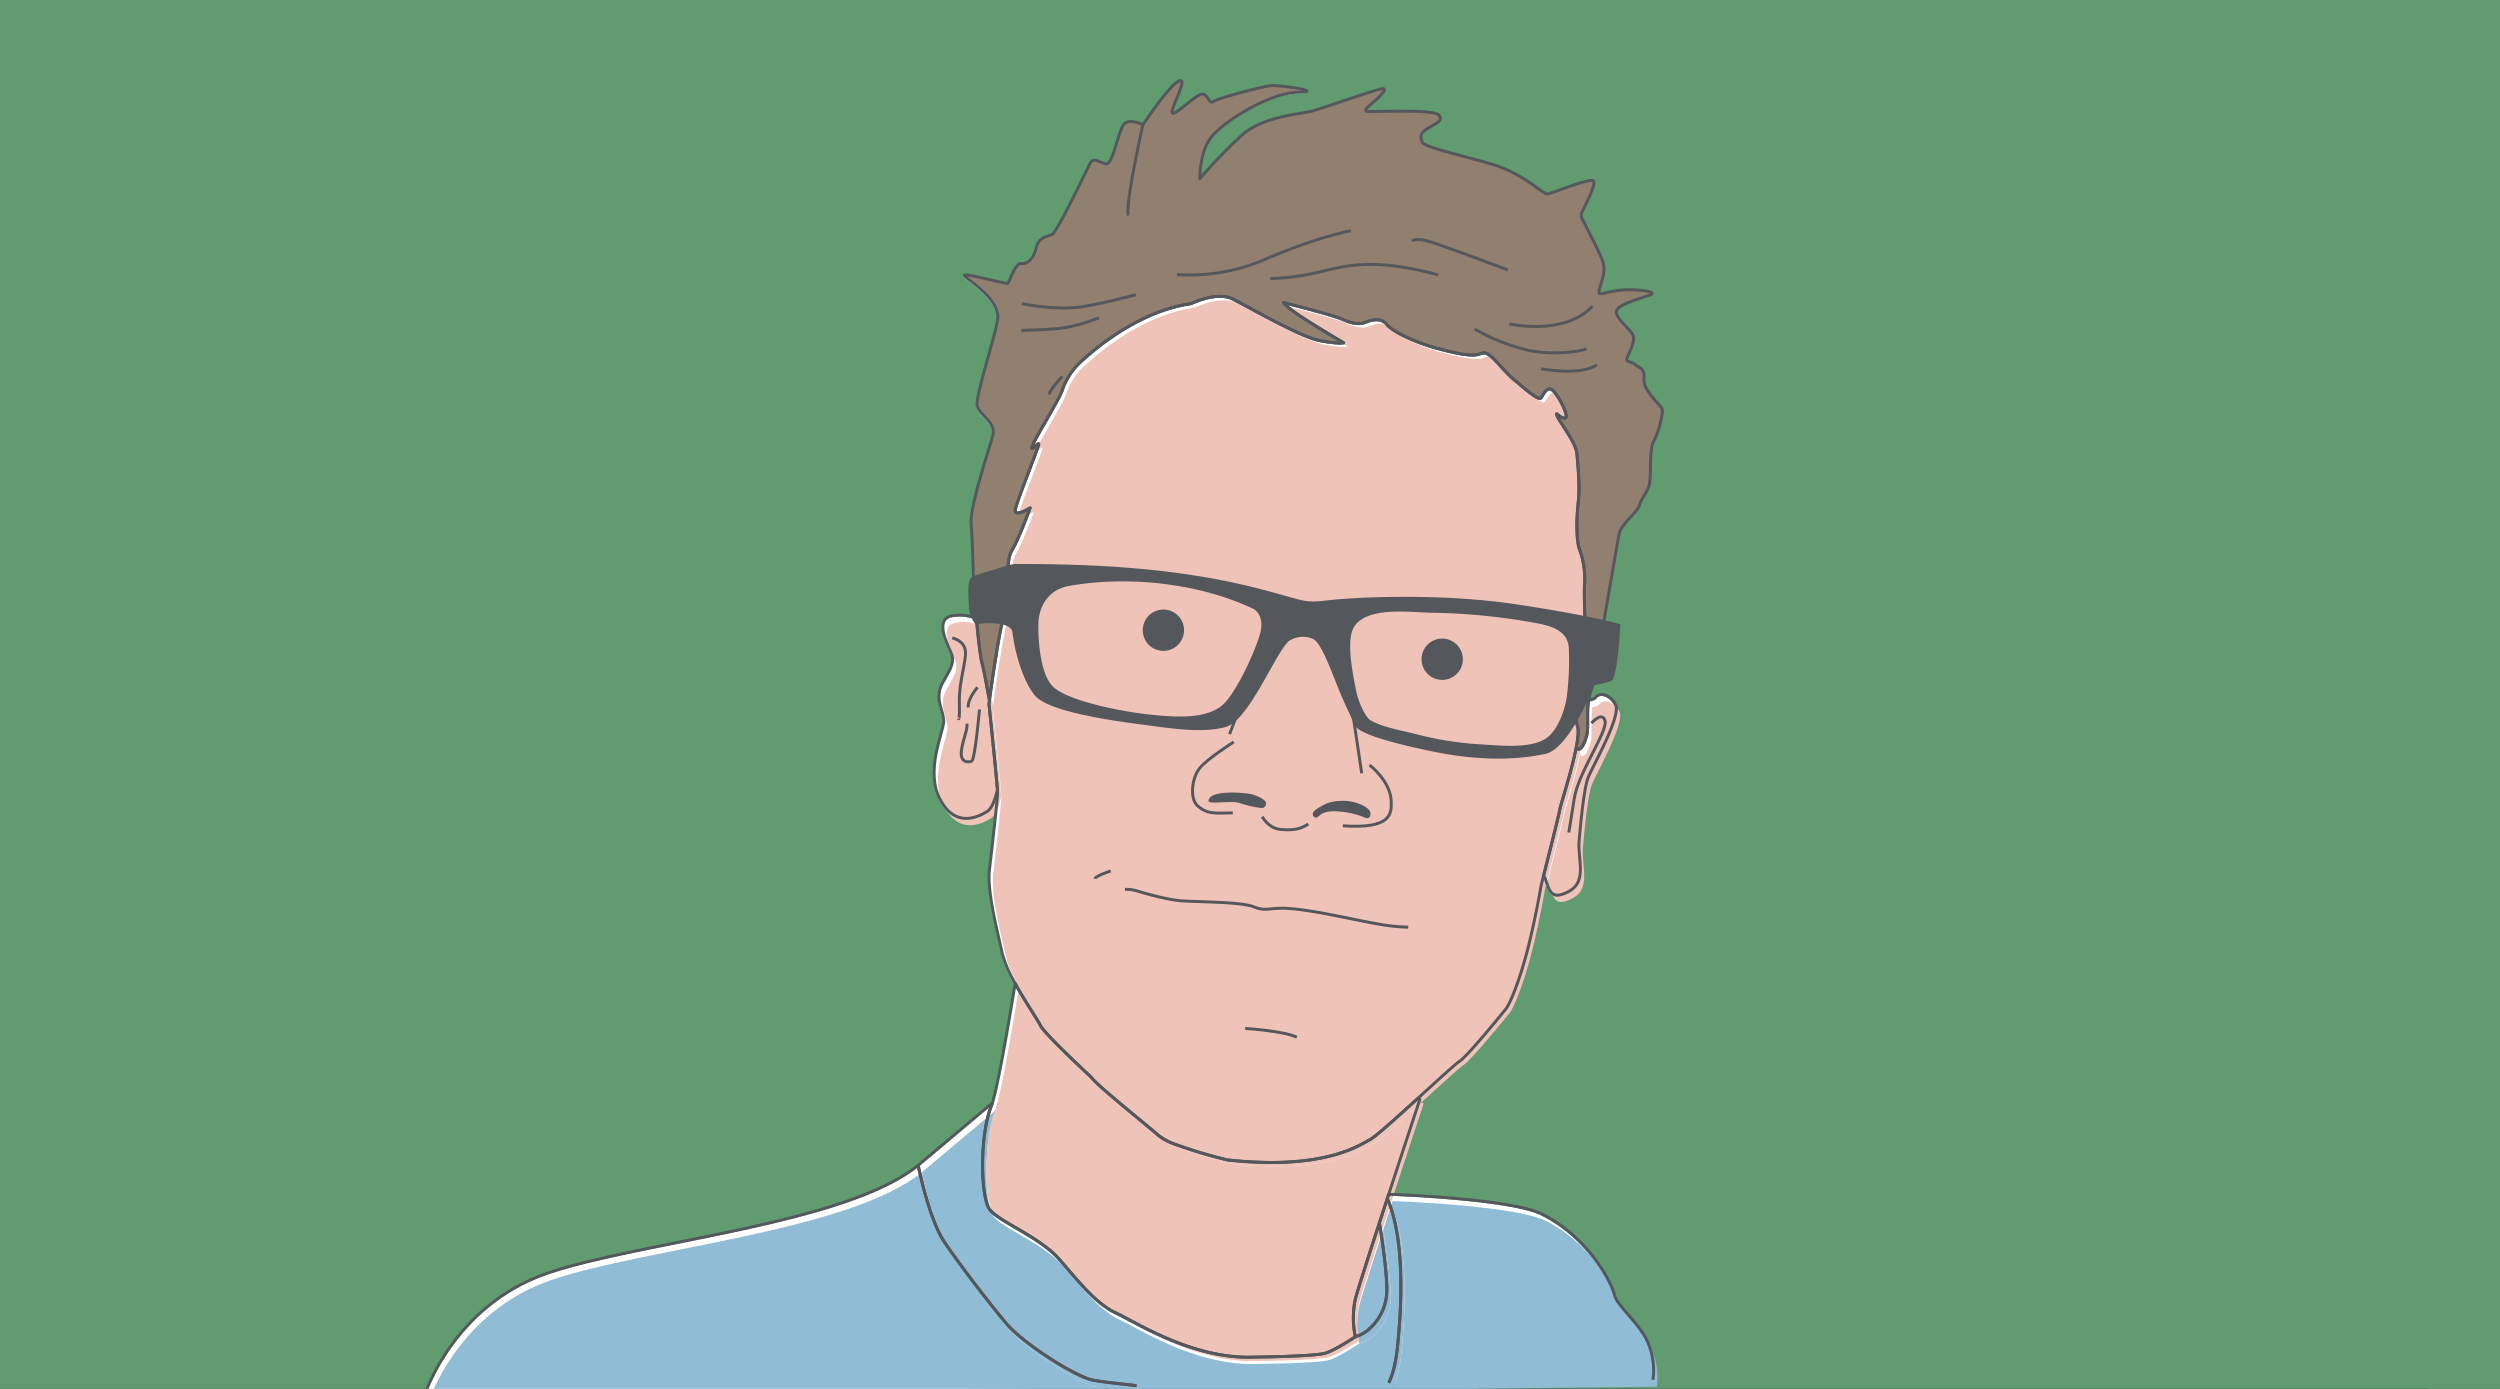 <svg xmlns="http://www.w3.org/2000/svg" viewBox="0 0 841.89 467.717"><rect x="0" y="0" width="841.89" height="467.717" fill="#333333" stroke="none"/><defs><style>.cls-1{fill:#609c70;}.cls-2{fill:#fff;}.cls-3{fill:#90bcd6;}.cls-4{fill:#efc3b8;}.cls-5{fill:#917f6f;}.cls-6{fill:none;stroke-linejoin:round;}.cls-6,.cls-7,.cls-9{stroke:#54575c;}.cls-7,.cls-8,.cls-9{fill:#54575c;}.cls-7,.cls-9{stroke-miterlimit:10;}.cls-7{stroke-width:1.024px;}.cls-9{stroke-width:0.887px;}</style></defs><g id="Layer_3" data-name="Layer 3"><path class="cls-1" d="M0,0V467.716H180.566a7.711,7.711,0,0,1,.999-.07H816.958a7.733,7.733,0,0,1,1.001.07h23.931V0Z"/><path class="cls-2" d="M543.554,436.964c-2.049-7.172-10.475-20.607-24.591-27.665-9.529-4.765-44.299-6.427-51.594-6.636q-.235.721-.471,1.443c6.328,14.136,4.402,38.704,3.908,44.641-.413,4.961-.83,11.922-3.397,17.386l88.954-.992a23.566,23.566,0,0,0-2.049-13.32C551.652,446.194,544.471,440.173,543.554,436.964Z"/><path class="cls-2" d="M338.627,446.185c-5.635-6.66-15.882-19.98-21.005-27.665s-8.709-25.616-8.709-25.616C284.322,412.885,215.159,418.52,183.908,429.279c-31.251,10.759-40.985,40.473-40.985,40.473l239.522-2.671c-8.001-.852-13.713-1.586-15.128-1.94C361.169,463.604,344.263,452.846,338.627,446.185Z"/><path class="cls-2" d="M466.897,404.106c-.892,2.734-1.784,5.471-2.651,8.142,1.113,6.794,2.719,18.208,2.466,23.781a17.602,17.602,0,0,1-6.519,12.494,11.786,11.786,0,0,1-4.06,2.098s-6.332,4.278-9.925,5.476c-3.594,1.198-23.615,1.369-23.615,1.369-21.005,1.025-40.419-11.793-47.079-14.867s-12.296-10.246-18.956-17.931c-6.66-7.685-20.493-12.808-23.567-16.906-1.406-1.875-2.254-7.247-2.369-13.489-.137-7.405.757-16.035,2.985-21.514.093-.23.194-.525.298-.848l-24.993,20.994s3.586,17.931,8.709,25.616,15.37,21.005,21.005,27.665c5.636,6.66,22.542,17.419,28.69,18.956,1.415.354,7.127,1.088,15.128,1.94l84.963-.948c2.567-5.465,2.984-12.425,3.397-17.386C471.3,442.81,473.226,418.241,466.897,404.106Z"/><path class="cls-2" d="M332.902,236.306c-1.018-5.707-1.947-10.619-2.374-12.084-.743-2.546-1.485-9.628-2.024-15.705-2.364-.541-3.992-1.252-7.902-.724-6.332.856-2.053,9.241-.684,12.321,1.369,3.08.342,4.963-2.738,10.268-3.08,5.305.513,9.583.342,13.177-.171,3.594-6.332,16.599-1.198,26.182,5.134,9.583,12.663,5.989,15.915,3.936,1.517-.958,2.623-4.112,3.373-7.206-.377-5.126-2.86-29.073-2.86-29.073S332.806,237,332.902,236.306Z"/><path class="cls-2" d="M534.167,247.666c-.941,4.235-2.885,6.444-3.599,4.281-1.52,8.095-5.396,19.788-5.642,21.388-.266,1.727-3.831,15.828-5.413,22.05a6.212,6.212,0,0,1,.792,1.566c1.198,3.594,1.953,5.902,5.647,4.62,8.385-2.909,5.476-9.412,5.476-16.941,0,0,1.369-17.968,3.08-22.246,1.711-4.278,11.294-20.877,9.241-24.642-2.054-3.765-5.476-4.107-6.674-2.396a3.581,3.581,0,0,1-2.346.863c-.085.482-.162.988-.221,1.533C534.164,240.904,534.628,245.592,534.167,247.666Z"/><path class="cls-2" d="M559.494,138.317c-.342-1.369-6.503-6.332-6.161-10.096s-1.198-3.594-2.909-4.963c-1.711-1.369-3.423-.685-2.738-2.396.685-1.711,2.909-5.647,1.882-7.701s-6.161-5.818-5.476-8.043c.685-2.225,8.043-4.107,11.294-5.305,3.251-1.198-5.476-2.225-10.781-1.54-5.305.684-6.845,2.225-6.332-.171s2.225-5.647,1.369-8.899c-.856-3.251-4.963-10.61-5.989-12.834s-1.882-2.909-1.198-4.449c.685-1.54,5.134-9.754,3.765-10.61-1.369-.856-13.861,4.278-15.401,4.449-1.54.171-7.872-6.845-18.995-10.096-11.123-3.251-22.76-5.647-23.273-7.53-.513-1.882-.856-2.738,2.567-4.792,3.423-2.054,4.62-2.567,2.909-4.278-1.711-1.711-21.048-1.027-23.273-1.027-2.225,0-.856-1.198,1.711-3.422,2.567-2.225,4.62-4.449,2.738-4.278S445.353,36.839,441.588,37.866c-3.765,1.027-16.599,1.711-23.787,8.214a180.502,180.502,0,0,0-14.032,14.546s-.171-8.727,3.765-13.861,19.508-15.059,29.262-15.23c9.754-.171-6.503-2.567-9.241-2.225-2.738.342-17.455,4.107-19.166,5.305s-1.711-2.738-4.107-2.396-10.952,9.412-9.754,5.305,5.305-11.465,1.882-9.583c-3.422,1.882-11.808,14.546-11.808,14.546s-4.963-2.567-6.674.171c-1.711,2.738-3.594,13.519-5.818,13.006-2.225-.513-4.107-2.396-5.305-.171S355.683,78.765,353.972,79.449s-4.62,1.027-5.305,4.449c-.685,3.422-2.909,5.647-4.963,5.305-2.054-.342-4.107,6.332-4.62,6.674-.513.342-15.059-3.765-14.546-2.567s12.321,7.872,11.123,14.888c-1.198,7.016-7.53,25.84-6.845,28.92s6.332,5.647,5.305,9.754c-1.027,4.107-7.872,23.958-7.358,30.118.513,6.161.685,18.31,1.027,22.76.13,1.691.384,5.04.714,8.766.539,6.077,1.281,13.159,2.024,15.705.427,1.465,1.356,6.378,2.374,12.084.611-4.432,2.972-21.19,4.556-27.208a10.72,10.72,0,0,1,.6-1.818c1.711-3.422-.171-17.113,2.396-21.391s6.161-14.375,6.161-14.375-5.476,3.423-4.963.513c.513-2.909,8.043-21.391,7.872-22.075s-2.909,3.08-2.225.856,9.583-16.599,10.096-18.824a23.165,23.165,0,0,1,5.647-9.07c2.567-2.396,18.482-17.455,37.819-20.193,0,0,8.556-4.278,14.032-1.54,5.476,2.738,22.76,12.834,29.434,14.032s7.872.685,7.872.685-19.508-11.294-20.193-13.519c0,0,15.915,3.936,19.851,5.647s5.989,1.711,8.043.856,5.134-1.369,6.845.856c1.711,2.225,8.951,5.881,16.941,8.043,14.546,3.936,13.519,1.54,15.915,1.54s6.674,6.674,11.123,9.925c0,0,7.016,6.332,7.872,5.305.856-1.027,2.225-4.62,4.278-2.396,2.053,2.225,5.305,8.556,3.936,9.07-1.369.513-3.594-2.738-2.738-.685.856,2.053,6.332,8.899,6.674,12.663s1.027,11.123.513,15.744c-.513,4.62-1.027,13.006.513,16.941a27.651,27.651,0,0,1,1.54,11.465c-.171,3.423.171,12.663.171,12.663l-.34,9.613-.115,3.251-.154,4.342c-.628,3.007-1.237,6.205-1.663,9.079-.583,3.93-.823,7.251-.294,8.626.48,1.249.246,3.86-.347,7.019.714,2.163,2.657-.045,3.599-4.281.461-2.074-.003-6.762.342-9.925.06-.545.136-1.05.221-1.533.518-2.956,1.409-4.754,1.49-5.484.085-.769,1.754-10.402,2.054-14.717.037-.531.053-.98.053-1.364a45.836,45.836,0,0,0,1.659-5.823c.856-4.963,4.278-24.813,4.963-28.407s6.161-7.358,6.845-9.754c.684-2.396,1.882-3.251,3.08-6.161,1.198-2.909,0-12.321,1.711-15.401S559.836,139.686,559.494,138.317Z"/><path class="cls-2" d="M533.312,197.355a27.651,27.651,0,0,0-1.54-11.465c-1.54-3.936-1.027-12.321-.513-16.941.513-4.62-.171-11.979-.513-15.744s-5.818-10.61-6.674-12.663c-.856-2.054,1.369,1.198,2.738.685,1.369-.513-1.882-6.845-3.936-9.07-2.054-2.225-3.423,1.369-4.278,2.396-.856,1.027-7.872-5.305-7.872-5.305-4.449-3.251-8.727-9.925-11.123-9.925s-1.369,2.396-15.915-1.54c-7.991-2.162-15.23-5.818-16.941-8.043-1.711-2.225-4.792-1.711-6.845-.856s-4.107.856-8.043-.856-19.851-5.647-19.851-5.647c.685,2.225,20.193,13.519,20.193,13.519s-1.198.513-7.872-.685-23.958-11.294-29.434-14.032c-5.476-2.738-14.032,1.54-14.032,1.54-19.337,2.738-35.252,17.797-37.819,20.193a23.165,23.165,0,0,0-5.647,9.07c-.513,2.225-9.412,16.599-10.096,18.824s2.054-1.54,2.225-.856-7.358,19.166-7.872,22.075c-.513,2.909,4.963-.513,4.963-.513s-3.594,10.096-6.161,14.375-.685,17.968-2.396,21.391a10.72,10.72,0,0,0-.6,1.818c-1.583,6.018-3.945,22.776-4.556,27.208-.096.694-.149,1.092-.149,1.092s2.482,23.946,2.86,29.073c.031.421.05.731.05.874,0,1.882-1.882,18.824-2.738,26.011-.856,7.187,2.567,20.193,4.278,28.065a42.244,42.244,0,0,0,4.379,10.247c3.41,6.185,7.594,12.222,8.456,14.053,1.369,2.909,17.113,17.455,17.113,17.455,1.882,2.738,18.653,16.086,22.931,19.851a20.95,20.95,0,0,0,5.629,2.882,166.881,166.881,0,0,0,17.302,5.161c2.451.271,4.772.465,6.994.606,27.264,1.728,37.769-5.711,41.092-7.451,1.854-.971,9.035-7.451,15.953-13.758,6.494-5.919,12.756-11.684,14.165-12.596,2.909-1.882,15.744-17.797,15.744-17.797,1.537-2.184,4.572-9.807,7.016-19.166,2.725-10.437,4.792-22.589,4.792-22.589s.292-1.143.748-2.935c1.582-6.222,5.147-20.322,5.413-22.05.246-1.6,4.122-13.294,5.642-21.388.593-3.159.828-5.77.347-7.019-.529-1.375-.289-4.695.294-8.626.426-2.874,1.035-6.072,1.663-9.079l.154-4.342.115-3.251.34-9.613S533.14,200.778,533.312,197.355Z"/><path class="cls-2" d="M456.134,450.621a11.786,11.786,0,0,0,4.06-2.098,17.602,17.602,0,0,0,6.519-12.494c.253-5.573-1.353-16.986-2.466-23.781-4.014,12.361-7.507,23.286-8.113,25.71A30.463,30.463,0,0,0,456.134,450.621Z"/><path class="cls-2" d="M477.05,370.466c-6.919,6.306-14.099,12.787-15.953,13.758-3.323,1.74-13.828,9.179-41.092,7.451-2.223-.141-4.543-.335-6.994-.606a166.881,166.881,0,0,1-17.302-5.161,20.95,20.95,0,0,1-5.629-2.882c-4.278-3.765-21.048-17.113-22.931-19.851,0,0-15.744-14.546-17.113-17.455-.862-1.831-5.046-7.868-8.456-14.053-.796,4.931-5.41,33.196-7.674,40.243-.104.323-.205.619-.298.848-2.229,5.479-3.123,14.108-2.985,21.514.116,6.242.963,11.615,2.369,13.489,3.074,4.099,16.906,9.222,23.567,16.906,6.66,7.685,12.296,14.857,18.956,17.931s26.074,15.891,47.079,14.867c0,0,20.022-.171,23.615-1.369,3.594-1.198,9.925-5.476,9.925-5.476a30.463,30.463,0,0,1,0-12.663c.606-2.423,4.099-13.348,8.113-25.71.867-2.671,1.759-5.408,2.651-8.142q.236-.722.471-1.443c5.315-16.275,10.498-31.957,10.498-31.957Z"/><path class="cls-3" d="M545.122,438.802c-2.049-7.172-10.475-20.607-24.591-27.665-9.529-4.765-44.299-6.427-51.594-6.636q-.235.721-.471,1.443c6.328,14.136,4.402,38.704,3.908,44.641-.413,4.961-.83,11.922-3.397,17.386l88.954-.992a23.566,23.566,0,0,0-2.049-13.32C553.22,448.032,546.039,442.011,545.122,438.802Z"/><path class="cls-3" d="M340.195,448.024c-5.636-6.66-15.882-19.98-21.005-27.665s-8.709-25.616-8.709-25.616c-24.591,19.98-93.754,25.616-125.005,36.375-31.251,10.759-40.985,40.473-40.985,40.473l239.522-2.671c-8.001-.852-13.713-1.586-15.128-1.94C362.737,465.442,345.831,454.684,340.195,448.024Z"/><path class="cls-3" d="M468.465,405.944c-.892,2.734-1.784,5.471-2.651,8.142,1.113,6.794,2.719,18.208,2.466,23.781a17.602,17.602,0,0,1-6.519,12.494,11.786,11.786,0,0,1-4.06,2.098s-6.332,4.278-9.925,5.476c-3.594,1.198-23.615,1.369-23.615,1.369-21.005,1.025-40.419-11.793-47.079-14.867s-12.296-10.246-18.956-17.931c-6.66-7.685-20.493-12.808-23.567-16.907-1.406-1.875-2.254-7.247-2.369-13.489-.137-7.405.757-16.035,2.985-21.514.093-.23.194-.525.298-.848l-24.993,20.994s3.586,17.931,8.709,25.616,15.37,21.005,21.005,27.665c5.636,6.66,22.542,17.419,28.69,18.956,1.415.354,7.127,1.088,15.128,1.94l84.963-.948c2.567-5.465,2.984-12.425,3.397-17.386C472.868,444.648,474.793,420.08,468.465,405.944Z"/><path class="cls-4" d="M334.469,238.144c-1.018-5.707-1.947-10.619-2.374-12.084-.743-2.546-1.485-9.628-2.024-15.705-2.364-.541-3.992-1.252-7.902-.724-6.332.856-2.053,9.241-.684,12.321,1.369,3.08.342,4.963-2.738,10.268-3.08,5.305.513,9.583.342,13.177s-6.332,16.599-1.198,26.182c5.134,9.583,12.663,5.989,15.915,3.936,1.517-.958,2.623-4.112,3.373-7.206-.377-5.126-2.86-29.073-2.86-29.073S334.374,238.838,334.469,238.144Z"/><path class="cls-4" d="M535.735,249.504c-.941,4.235-2.885,6.444-3.599,4.281-1.52,8.095-5.396,19.788-5.642,21.388-.266,1.727-3.831,15.828-5.413,22.05a6.212,6.212,0,0,1,.792,1.566c1.198,3.594,1.953,5.902,5.647,4.62,8.385-2.909,5.476-9.412,5.476-16.941,0,0,1.369-17.968,3.08-22.246,1.711-4.278,11.294-20.877,9.241-24.642-2.054-3.765-5.476-4.107-6.674-2.396a3.581,3.581,0,0,1-2.346.863c-.085.482-.162.988-.221,1.533C535.732,242.742,536.196,247.43,535.735,249.504Z"/><path class="cls-4" d="M534.879,198.193a27.651,27.651,0,0,0-1.54-11.465c-1.54-3.936-1.027-12.321-.513-16.941.513-4.62-.171-11.979-.513-15.744-.342-3.765-5.818-10.61-6.674-12.663-.856-2.054,1.369,1.198,2.738.685,1.369-.513-1.882-6.845-3.936-9.07-2.054-2.225-3.423,1.369-4.278,2.396-.856,1.027-7.872-5.305-7.872-5.305-4.449-3.251-8.727-9.925-11.123-9.925s-1.369,2.396-15.915-1.54c-7.991-2.162-15.23-5.818-16.941-8.043-1.711-2.225-4.792-1.711-6.845-.856s-4.107.856-8.043-.856c-3.936-1.711-19.851-5.647-19.851-5.647.685,2.225,20.193,13.519,20.193,13.519s-1.198.513-7.872-.685-23.958-11.294-29.434-14.032c-5.476-2.738-14.032,1.54-14.032,1.54-19.337,2.738-35.252,17.797-37.819,20.193a23.165,23.165,0,0,0-5.647,9.07c-.513,2.225-9.412,16.599-10.096,18.824s2.054-1.54,2.225-.856c.171.685-7.358,19.166-7.872,22.075-.513,2.909,4.963-.513,4.963-.513s-3.594,10.096-6.161,14.375-.685,17.968-2.396,21.391a10.719,10.719,0,0,0-.6,1.818c-1.583,6.018-3.945,22.776-4.556,27.208-.096.694-.149,1.092-.149,1.092s2.482,23.946,2.86,29.073c.031.421.05.731.05.874,0,1.882-1.882,18.824-2.738,26.011-.856,7.187,2.567,20.193,4.278,28.065a42.244,42.244,0,0,0,4.379,10.247c3.41,6.185,7.594,12.222,8.456,14.053,1.369,2.909,17.113,17.455,17.113,17.455,1.882,2.738,18.653,16.086,22.931,19.851a20.95,20.95,0,0,0,5.629,2.882,166.879,166.879,0,0,0,17.302,5.161c2.451.271,4.772.465,6.994.606,27.264,1.728,37.769-5.711,41.092-7.451,1.854-.971,9.035-7.451,15.953-13.758,6.494-5.919,12.756-11.684,14.165-12.596,2.909-1.882,15.744-17.797,15.744-17.797,1.537-2.184,4.572-9.807,7.016-19.166,2.725-10.437,4.792-22.589,4.792-22.589s.292-1.143.748-2.935c1.582-6.222,5.147-20.322,5.413-22.05.246-1.6,4.122-13.294,5.642-21.388.593-3.159.828-5.77.347-7.019-.529-1.375-.289-4.695.294-8.626.426-2.874,1.035-6.072,1.663-9.079l.154-4.342.115-3.251.34-9.613S534.708,201.616,534.879,198.193Z"/><path class="cls-3" d="M457.702,452.459a11.786,11.786,0,0,0,4.06-2.098,17.602,17.602,0,0,0,6.519-12.494c.253-5.573-1.353-16.986-2.466-23.781-4.014,12.361-7.507,23.286-8.113,25.71A30.463,30.463,0,0,0,457.702,452.459Z"/><path class="cls-4" d="M478.617,371.305c-6.919,6.306-14.099,12.787-15.953,13.758-3.323,1.74-13.828,9.179-41.092,7.451-2.223-.141-4.543-.335-6.994-.606a166.879,166.879,0,0,1-17.302-5.161,20.95,20.95,0,0,1-5.629-2.882c-4.278-3.765-21.048-17.113-22.931-19.851,0,0-15.744-14.546-17.113-17.455-.862-1.831-5.046-7.868-8.456-14.053-.796,4.931-5.41,33.196-7.674,40.243-.104.323-.205.619-.298.848-2.229,5.479-3.123,14.108-2.985,21.514.116,6.242.963,11.615,2.369,13.489,3.074,4.099,16.906,9.222,23.567,16.907,6.66,7.685,12.296,14.857,18.956,17.931s26.074,15.891,47.079,14.867c0,0,20.022-.171,23.615-1.369,3.594-1.198,9.925-5.476,9.925-5.476a30.463,30.463,0,0,1,0-12.663c.606-2.423,4.099-13.348,8.113-25.71.867-2.671,1.759-5.408,2.651-8.142q.236-.722.471-1.443c5.315-16.275,10.498-31.957,10.498-31.957Z"/><path class="cls-5" d="M560.061,137.696c-.342-1.369-6.503-6.332-6.161-10.096s-1.198-3.594-2.909-4.963c-1.711-1.369-3.423-.685-2.738-2.396.684-1.711,2.909-5.647,1.882-7.701s-6.161-5.818-5.476-8.043c.685-2.225,8.043-4.107,11.294-5.305,3.251-1.198-5.476-2.225-10.781-1.54-5.305.684-6.845,2.225-6.332-.171.513-2.396,2.225-5.647,1.369-8.899-.856-3.251-4.963-10.61-5.989-12.834s-1.882-2.909-1.198-4.449c.685-1.54,5.134-9.754,3.765-10.61-1.369-.856-13.861,4.278-15.401,4.449-1.54.171-7.872-6.845-18.995-10.096-11.123-3.251-22.76-5.647-23.273-7.53-.513-1.882-.856-2.738,2.567-4.792,3.423-2.054,4.62-2.567,2.909-4.278-1.711-1.711-21.048-1.027-23.273-1.027-2.225,0-.856-1.198,1.711-3.422,2.567-2.225,4.62-4.449,2.738-4.278s-19.851,6.503-23.615,7.53c-3.765,1.027-16.599,1.711-23.787,8.214A180.502,180.502,0,0,0,404.337,60.005s-.171-8.727,3.765-13.861,19.508-15.059,29.262-15.23c9.754-.171-6.503-2.567-9.241-2.225-2.738.342-17.455,4.107-19.166,5.305-1.711,1.198-1.711-2.738-4.107-2.396s-10.952,9.412-9.754,5.305,5.305-11.465,1.882-9.583C393.556,29.202,385.171,41.865,385.171,41.865s-4.963-2.567-6.674.171c-1.711,2.738-3.594,13.519-5.818,13.006-2.225-.513-4.107-2.396-5.305-.171S356.251,78.144,354.54,78.829s-4.62,1.027-5.305,4.449c-.685,3.422-2.909,5.647-4.963,5.305-2.054-.342-4.107,6.332-4.62,6.674-.513.342-15.059-3.765-14.546-2.567s12.321,7.872,11.123,14.888c-1.198,7.016-7.53,25.84-6.845,28.92s6.332,5.647,5.305,9.754c-1.027,4.107-7.872,23.958-7.358,30.118.513,6.161.685,18.31,1.027,22.76.13,1.691.384,5.04.714,8.766.539,6.077,1.281,13.159,2.024,15.705.427,1.465,1.356,6.378,2.374,12.084.611-4.432,2.972-21.19,4.556-27.208a10.719,10.719,0,0,1,.6-1.818c1.711-3.422-.171-17.113,2.396-21.391s6.161-14.375,6.161-14.375-5.476,3.423-4.963.513c.513-2.909,8.043-21.391,7.872-22.075-.171-.685-2.909,3.08-2.225.856s9.583-16.599,10.096-18.824a23.165,23.165,0,0,1,5.647-9.07c2.567-2.396,18.482-17.455,37.819-20.193,0,0,8.556-4.278,14.032-1.54,5.476,2.738,22.76,12.834,29.434,14.032s7.872.685,7.872.685-19.508-11.294-20.193-13.519c0,0,15.915,3.936,19.851,5.647,3.936,1.711,5.989,1.711,8.043.856s5.134-1.369,6.845.856c1.711,2.225,8.951,5.881,16.941,8.043,14.546,3.936,13.519,1.54,15.915,1.54s6.674,6.674,11.123,9.925c0,0,7.016,6.332,7.872,5.305.856-1.027,2.225-4.62,4.278-2.396,2.053,2.225,5.305,8.556,3.936,9.07-1.369.513-3.594-2.738-2.738-.685.856,2.053,6.332,8.899,6.674,12.663.342,3.765,1.027,11.123.513,15.744-.513,4.62-1.027,13.006.513,16.941a27.651,27.651,0,0,1,1.54,11.465c-.171,3.423.171,12.663.171,12.663l-.34,9.613-.115,3.251-.154,4.342c-.628,3.007-1.237,6.205-1.663,9.079-.583,3.93-.823,7.251-.294,8.626.48,1.249.246,3.86-.347,7.019.714,2.163,2.657-.045,3.599-4.281.461-2.074-.003-6.762.342-9.925.06-.545.136-1.05.221-1.533.518-2.956,1.409-4.754,1.49-5.484.085-.769,1.754-10.402,2.054-14.717.037-.531.053-.98.053-1.364a45.833,45.833,0,0,0,1.659-5.823c.856-4.963,4.278-24.813,4.963-28.407s6.161-7.358,6.845-9.754c.684-2.396,1.882-3.251,3.08-6.161,1.198-2.909,0-12.321,1.711-15.401S560.404,139.065,560.061,137.696Z"/><path class="cls-6" d="M556.643,464.674a23.566,23.566,0,0,0-2.049-13.32c-2.66-5.627-9.842-11.648-10.759-14.857-2.049-7.172-10.475-20.607-24.591-27.665-9.529-4.765-44.299-6.427-51.594-6.636q-.235.721-.471,1.443c6.328,14.136,4.402,38.704,3.908,44.641-.413,4.961-.83,11.922-3.397,17.386"/><path class="cls-6" d="M382.726,466.614c-8.001-.852-13.713-1.586-15.128-1.94-6.148-1.537-23.054-12.296-28.69-18.956-5.636-6.66-15.882-19.98-21.005-27.665s-8.709-25.616-8.709-25.616c-24.591,19.98-93.754,25.616-125.005,36.375-31.251,10.759-40.985,40.473-40.985,40.473"/><path class="cls-6" d="M467.689,465.666c2.567-5.465,2.984-12.425,3.397-17.386.495-5.937,2.421-30.506-3.908-44.641-.892,2.734-1.784,5.471-2.651,8.142,1.113,6.794,2.719,18.208,2.466,23.781a17.602,17.602,0,0,1-6.519,12.494,11.786,11.786,0,0,1-4.06,2.098s-6.332,4.278-9.925,5.476c-3.594,1.198-23.615,1.369-23.615,1.369-21.005,1.025-40.419-11.793-47.079-14.867s-12.296-10.246-18.956-17.931c-6.66-7.685-20.493-12.808-23.567-16.906-1.406-1.875-2.254-7.247-2.369-13.489-.137-7.405.757-16.035,2.985-21.514.093-.23.194-.525.298-.848l-24.993,20.994s3.586,17.931,8.709,25.616,15.37,21.005,21.005,27.665c5.636,6.66,22.542,17.419,28.69,18.956,1.415.354,7.127,1.088,15.128,1.94"/><path class="cls-6" d="M333.183,235.839c-1.018-5.707-1.947-10.619-2.374-12.084-.743-2.546-1.485-9.628-2.024-15.705-2.364-.541-3.992-1.252-7.902-.724-6.332.856-2.053,9.241-.684,12.321,1.369,3.08.342,4.963-2.738,10.268-3.08,5.305.513,9.583.342,13.177-.171,3.594-6.332,16.599-1.198,26.182,5.134,9.583,12.663,5.989,15.915,3.936,1.517-.958,2.623-4.112,3.373-7.206-.377-5.126-2.86-29.073-2.86-29.073S333.087,236.533,333.183,235.839Z"/><path class="cls-6" d="M534.448,247.199c-.941,4.235-2.885,6.444-3.599,4.281-1.52,8.095-5.396,19.788-5.642,21.388-.266,1.727-3.831,15.828-5.413,22.05a6.212,6.212,0,0,1,.792,1.566c1.198,3.594,1.953,5.902,5.647,4.62,8.385-2.909,5.476-9.412,5.476-16.941,0,0,1.369-17.968,3.08-22.246,1.711-4.278,11.294-20.877,9.241-24.642-2.054-3.765-5.476-4.107-6.674-2.396a3.581,3.581,0,0,1-2.346.863c-.085.482-.162.988-.221,1.533C534.445,240.437,534.909,245.125,534.448,247.199Z"/><path class="cls-6" d="M559.775,137.85c-.342-1.369-6.503-6.332-6.161-10.096s-1.198-3.594-2.909-4.963c-1.711-1.369-3.423-.685-2.738-2.396.685-1.711,2.909-5.647,1.882-7.701s-6.161-5.818-5.476-8.043c.685-2.225,8.043-4.107,11.294-5.305,3.251-1.198-5.476-2.225-10.781-1.54-5.305.685-6.845,2.225-6.332-.171.513-2.396,2.225-5.647,1.369-8.899-.856-3.251-4.963-10.61-5.989-12.834s-1.882-2.909-1.198-4.449c.685-1.54,5.134-9.754,3.765-10.61-1.369-.856-13.861,4.278-15.401,4.449-1.54.171-7.872-6.845-18.995-10.096-11.123-3.251-22.76-5.647-23.273-7.53-.513-1.882-.856-2.738,2.567-4.792,3.423-2.054,4.62-2.567,2.909-4.278-1.711-1.711-21.048-1.027-23.273-1.027-2.225,0-.856-1.198,1.711-3.422,2.567-2.225,4.62-4.449,2.738-4.278s-19.851,6.503-23.615,7.53c-3.765,1.027-16.599,1.711-23.786,8.214a180.502,180.502,0,0,0-14.032,14.546s-.171-8.727,3.765-13.861,19.508-15.059,29.262-15.23c9.754-.171-6.503-2.567-9.241-2.225-2.738.342-17.455,4.107-19.166,5.305-1.711,1.198-1.711-2.738-4.107-2.396S393.612,41.164,394.81,37.057s5.305-11.465,1.882-9.583c-3.422,1.882-11.808,14.546-11.808,14.546s-4.963-2.567-6.674.171c-1.711,2.738-3.594,13.519-5.818,13.006-2.225-.513-4.107-2.396-5.305-.171s-11.123,23.273-12.834,23.958-4.62,1.027-5.305,4.449-2.909,5.647-4.963,5.305c-2.054-.342-4.107,6.332-4.62,6.674-.513.342-15.059-3.765-14.546-2.567s12.321,7.872,11.123,14.888c-1.198,7.016-7.53,25.84-6.845,28.92s6.332,5.647,5.305,9.754c-1.027,4.107-7.872,23.958-7.358,30.118s.685,18.31,1.027,22.76c.13,1.691.384,5.04.714,8.766.539,6.077,1.281,13.159,2.024,15.705.427,1.465,1.356,6.378,2.374,12.084.611-4.432,2.972-21.19,4.556-27.208a10.719,10.719,0,0,1,.6-1.818c1.711-3.422-.171-17.113,2.396-21.391s6.161-14.375,6.161-14.375-5.476,3.423-4.963.513c.513-2.909,8.043-21.391,7.872-22.075-.171-.685-2.909,3.08-2.225.856s9.583-16.599,10.096-18.824a23.165,23.165,0,0,1,5.647-9.07c2.567-2.396,18.482-17.455,37.819-20.193,0,0,8.556-4.278,14.032-1.54,5.476,2.738,22.76,12.834,29.434,14.032s7.872.685,7.872.685-19.508-11.294-20.193-13.519c0,0,15.915,3.936,19.851,5.647,3.936,1.711,5.989,1.711,8.043.856s5.134-1.369,6.845.856c1.711,2.225,8.951,5.881,16.941,8.043,14.546,3.936,13.519,1.54,15.915,1.54s6.674,6.674,11.123,9.925c0,0,7.016,6.332,7.872,5.305.856-1.027,2.225-4.62,4.278-2.396,2.053,2.225,5.305,8.556,3.936,9.07-1.369.513-3.594-2.738-2.738-.685.856,2.053,6.332,8.899,6.674,12.663.342,3.765,1.027,11.123.513,15.744-.513,4.62-1.027,13.006.513,16.941a27.651,27.651,0,0,1,1.54,11.465c-.171,3.423.171,12.663.171,12.663l-.34,9.613-.115,3.251-.154,4.342c-.628,3.007-1.237,6.205-1.663,9.079-.583,3.93-.823,7.251-.294,8.626.48,1.249.246,3.86-.347,7.019.714,2.163,2.657-.045,3.599-4.281.461-2.074-.003-6.762.342-9.925.06-.545.136-1.05.221-1.533.518-2.956,1.409-4.754,1.49-5.484.085-.769,1.754-10.402,2.054-14.717.037-.531.053-.98.053-1.364a45.833,45.833,0,0,0,1.659-5.823c.856-4.963,4.278-24.813,4.963-28.407s6.161-7.358,6.845-9.754c.684-2.396,1.882-3.251,3.08-6.161,1.198-2.909,0-12.321,1.711-15.401S560.117,139.219,559.775,137.85Z"/><path class="cls-6" d="M533.593,196.888a27.651,27.651,0,0,0-1.54-11.465c-1.54-3.936-1.027-12.321-.513-16.941.513-4.62-.171-11.979-.513-15.744-.342-3.765-5.818-10.61-6.674-12.663-.856-2.054,1.369,1.198,2.738.685,1.369-.513-1.882-6.845-3.936-9.07-2.054-2.225-3.423,1.369-4.278,2.396-.856,1.027-7.872-5.305-7.872-5.305-4.449-3.251-8.727-9.925-11.123-9.925s-1.369,2.396-15.915-1.54c-7.991-2.162-15.23-5.818-16.941-8.043-1.711-2.225-4.792-1.711-6.845-.856s-4.107.856-8.043-.856c-3.936-1.711-19.851-5.647-19.851-5.647.684,2.225,20.193,13.519,20.193,13.519s-1.198.513-7.872-.685-23.958-11.294-29.434-14.032c-5.476-2.738-14.032,1.54-14.032,1.54-19.337,2.738-35.252,17.797-37.819,20.193a23.165,23.165,0,0,0-5.647,9.07c-.513,2.225-9.412,16.599-10.096,18.824s2.054-1.54,2.225-.856c.171.685-7.358,19.166-7.872,22.075-.513,2.909,4.963-.513,4.963-.513s-3.594,10.096-6.161,14.375-.685,17.968-2.396,21.391a10.719,10.719,0,0,0-.6,1.818c-1.583,6.018-3.945,22.776-4.556,27.208-.096.694-.149,1.092-.149,1.092s2.482,23.946,2.86,29.073c.031.421.05.731.05.874,0,1.882-1.882,18.824-2.738,26.011-.856,7.187,2.567,20.193,4.278,28.065a42.244,42.244,0,0,0,4.379,10.247c3.41,6.185,7.594,12.222,8.456,14.053,1.369,2.909,17.113,17.455,17.113,17.455,1.882,2.738,18.653,16.086,22.931,19.851a20.95,20.95,0,0,0,5.629,2.882,166.88,166.88,0,0,0,17.302,5.161c2.451.271,4.772.465,6.994.606,27.264,1.728,37.769-5.711,41.092-7.451,1.854-.971,9.035-7.451,15.953-13.758,6.494-5.919,12.756-11.684,14.165-12.596,2.909-1.882,15.744-17.797,15.744-17.797,1.537-2.184,4.572-9.807,7.016-19.166,2.725-10.437,4.792-22.589,4.792-22.589s.292-1.143.748-2.935c1.582-6.222,5.147-20.322,5.413-22.05.246-1.6,4.122-13.294,5.642-21.388.593-3.159.828-5.77.347-7.019-.529-1.375-.289-4.695.294-8.626.426-2.874,1.035-6.072,1.663-9.079l.154-4.342.115-3.251.34-9.613S533.422,200.31,533.593,196.888Z"/><path class="cls-6" d="M456.415,450.154a11.786,11.786,0,0,0,4.06-2.098,17.602,17.602,0,0,0,6.519-12.494c.253-5.573-1.353-16.986-2.466-23.781-4.014,12.361-7.507,23.286-8.113,25.71A30.463,30.463,0,0,0,456.415,450.154Z"/><path class="cls-6" d="M477.331,369.999c-6.919,6.306-14.099,12.787-15.953,13.758-3.323,1.74-13.828,9.179-41.092,7.451-2.223-.141-4.543-.335-6.994-.606a166.88,166.88,0,0,1-17.302-5.161,20.95,20.95,0,0,1-5.629-2.882c-4.278-3.765-21.048-17.113-22.931-19.851,0,0-15.744-14.546-17.113-17.455-.862-1.831-5.046-7.868-8.456-14.053-.796,4.931-5.41,33.196-7.674,40.243-.104.323-.205.619-.298.848-2.229,5.479-3.123,14.108-2.985,21.514.116,6.242.963,11.615,2.369,13.489,3.074,4.099,16.906,9.222,23.567,16.906,6.66,7.685,12.296,14.857,18.956,17.931s26.074,15.891,47.079,14.867c0,0,20.022-.171,23.615-1.369,3.594-1.198,9.925-5.476,9.925-5.476a30.463,30.463,0,0,1,0-12.663c.606-2.423,4.099-13.348,8.113-25.71.867-2.671,1.759-5.408,2.651-8.142q.236-.722.471-1.443c5.315-16.275,10.498-31.957,10.498-31.957Z"/><path class="cls-7" d="M510.659,204.04c-26.386-3.985-55.246-2.336-63.354-1.374-8.108.962-7.696.275-21.576-3.436-27.281-7.293-55.322-8.795-83.419-8.795-1.861,0-4.623,1.1-7.009,1.787-3.78,1.088-7.075,2.021-7.833,2.611-1.237.962-.825,6.322-.687,9.483a9.934,9.934,0,0,0,1.924,5.36s12.231-1.787,12.781,3.298c.502,4.647,2.749,14.98,7.284,20.752,4.535,5.772,28.585,8.795,36.831,9.895,8.246,1.099,19.377,2.886,27.073.687s17.041-26.249,21.301-28.997a8.972,8.972,0,0,1,8.521-.55c2.822,1.485,5.74,9.597,8.521,16.491,2.366,5.865,4.75,10.559,5.635,12.643.748,1.762,5.909,4.535,25.836,8.658,19.927,4.123,32.57,1.924,37.793.825,7.963-1.676,16.223-23.119,16.223-23.119a46.907,46.907,0,0,0,5.765-1.343c1.924-.687,2.886-18.278,2.886-18.278S537.045,208.026,510.659,204.04Zm-85.755,9.267c-.899,3.666-6.184,16.685-11.544,23.143-5.36,6.459-16.975,5.762-27.211,4.575-10.445-1.211-26.798-4.709-31.746-9.284-4.947-4.575-5.36-17.627-5.222-22.201a15.998,15.998,0,0,1,.93-4.586,12.337,12.337,0,0,1,9.233-8.034c.093-.019.144-.028.145-.028,20.106-3.679,44.364-1.066,62.804,7.67C422.292,204.561,426.553,206.579,424.904,213.307Zm103.346,20.515c-.38,3.872-2.714,12.367-7.558,15.413-5.574,3.506-15.797,2.299-22.066,1.942a111.686,111.686,0,0,1-21.86-3.445c-4.867-1.272-11.023-2.221-15.442-4.691-2.061-1.152-4.535-6.914-5.222-10.66-.687-3.745-3.435-15.987-.825-21.03,4.105-7.931,19.663-5.629,26.863-5.519A212.487,212.487,0,0,1,516.55,209.17c5.337.962,11.847,2.416,12.264,8.968A100.056,100.056,0,0,1,528.249,233.822Z"/><path class="cls-6" d="M378.846,299.499a11.409,11.409,0,0,1,4.099.551c4.258,1.271,10.862,3.059,15.133,3.326,6.73.421,19.989.334,24.195,2.016s5.289.155,11.226.515c9.402.571,22.671,3.968,32.201,5.534a61.014,61.014,0,0,0,8.53.775"/><path class="cls-6" d="M419.326,346.339s12.873.775,17.371,2.947"/><path class="cls-6" d="M374.038,293.296s-5.273,1.706-5.273,2.637"/><line class="cls-6" x1="418.396" y1="235.91" x2="414.053" y2="247.232"/><line class="cls-6" x1="455.619" y1="240.718" x2="458.566" y2="260.415"/><path class="cls-6" d="M461.203,257.623s6.979,5.273,7.29,12.098c.207,4.557-.155,9.461-16.285,8.375"/><path class="cls-6" d="M415.449,249.868s-8.841,5.583-11.477,8.841-3.422,10.337-.62,12.718c3.102,2.637,5.118,2.482,11.787,2.326"/><path class="cls-6" d="M425.065,274.994s2.016,4.033,6.359,4.343c2.321.166,5.894.465,9.151-1.861"/><path class="cls-8" d="M424.87,272.139a1.502,1.502,0,0,0,1.282-2.208c-.701-1.011-3.334-2.273-5.379-2.6-3.877-.62-13.5-1.069-13.785,2.28-.132,1.553,7.379-.216,10.543.855A39.023,39.023,0,0,0,424.87,272.139Z"/><path class="cls-8" d="M448.486,273.208a8.753,8.753,0,0,0-3.028.677c-.94.509-1.729,1.41-2.28,1.46-.784.071-2.03-1.46.107-2.814,2.718-1.722,4.239-2.778,8.941-2.85s9.119,2.387,9.261,3.989-.57,2.066-1.71,1.71A28.302,28.302,0,0,0,448.486,273.208Z"/><path class="cls-6" d="M396.391,92.46A63.951,63.951,0,0,0,425.857,87.409c18.242-7.869,29.045-9.682,29.045-9.682"/><path class="cls-6" d="M427.804,93.799a78.055,78.055,0,0,0,15.108-1.867c8.488-1.867,18.163-5.771,41.419.679"/><path class="cls-6" d="M475.503,81.237s.849-1.188,4.923-.17,27.33,9.845,27.33,9.845"/><path class="cls-6" d="M508.265,109.076s18.333,4.244,28.009-5.941"/><path class="cls-6" d="M496.552,110.774a66.427,66.427,0,0,0,18.672,7.299c8.492,1.692,18.067.108,19.012-.679"/><path class="cls-6" d="M518.959,124.184s13.241,2.546,18.842-1.358"/><path class="cls-6" d="M382.48,99.231s-13.928,3.916-21.389,4.413c-7.639.509-16.975-1.358-16.975-1.358"/><path class="cls-6" d="M370.089,107.039s-7.639,3.055-13.41,3.565-12.731.679-12.731.679"/><path class="cls-6" d="M384.885,42.019s-5.969,26.317-4.951,30.561"/><path class="cls-6" d="M357.697,126.73s-4.074,4.413-4.413,6.111"/><path class="cls-6" d="M329.858,238.935s-1.528,16.635-2.546,17.314-4.074.679-3.565-3.395,2.207-7.13,1.867-9.166"/><path class="cls-6" d="M329.179,231.466s-3.565,4.074-3.055,6.79"/><path class="cls-6" d="M320.691,214.83s4.074.849,4.413,4.413-2.207,10.355-2.037,17.145-.34,5.602-.34,5.602"/><path class="cls-6" d="M535.934,243.518s3.735-4.244,4.583-.679-8.997,17.314-10.355,25.972-1.867,11.543-1.867,11.543"/><circle class="cls-9" cx="391.788" cy="212.228" r="6.517"/><circle class="cls-9" cx="485.666" cy="222.005" r="6.517"/></g></svg>